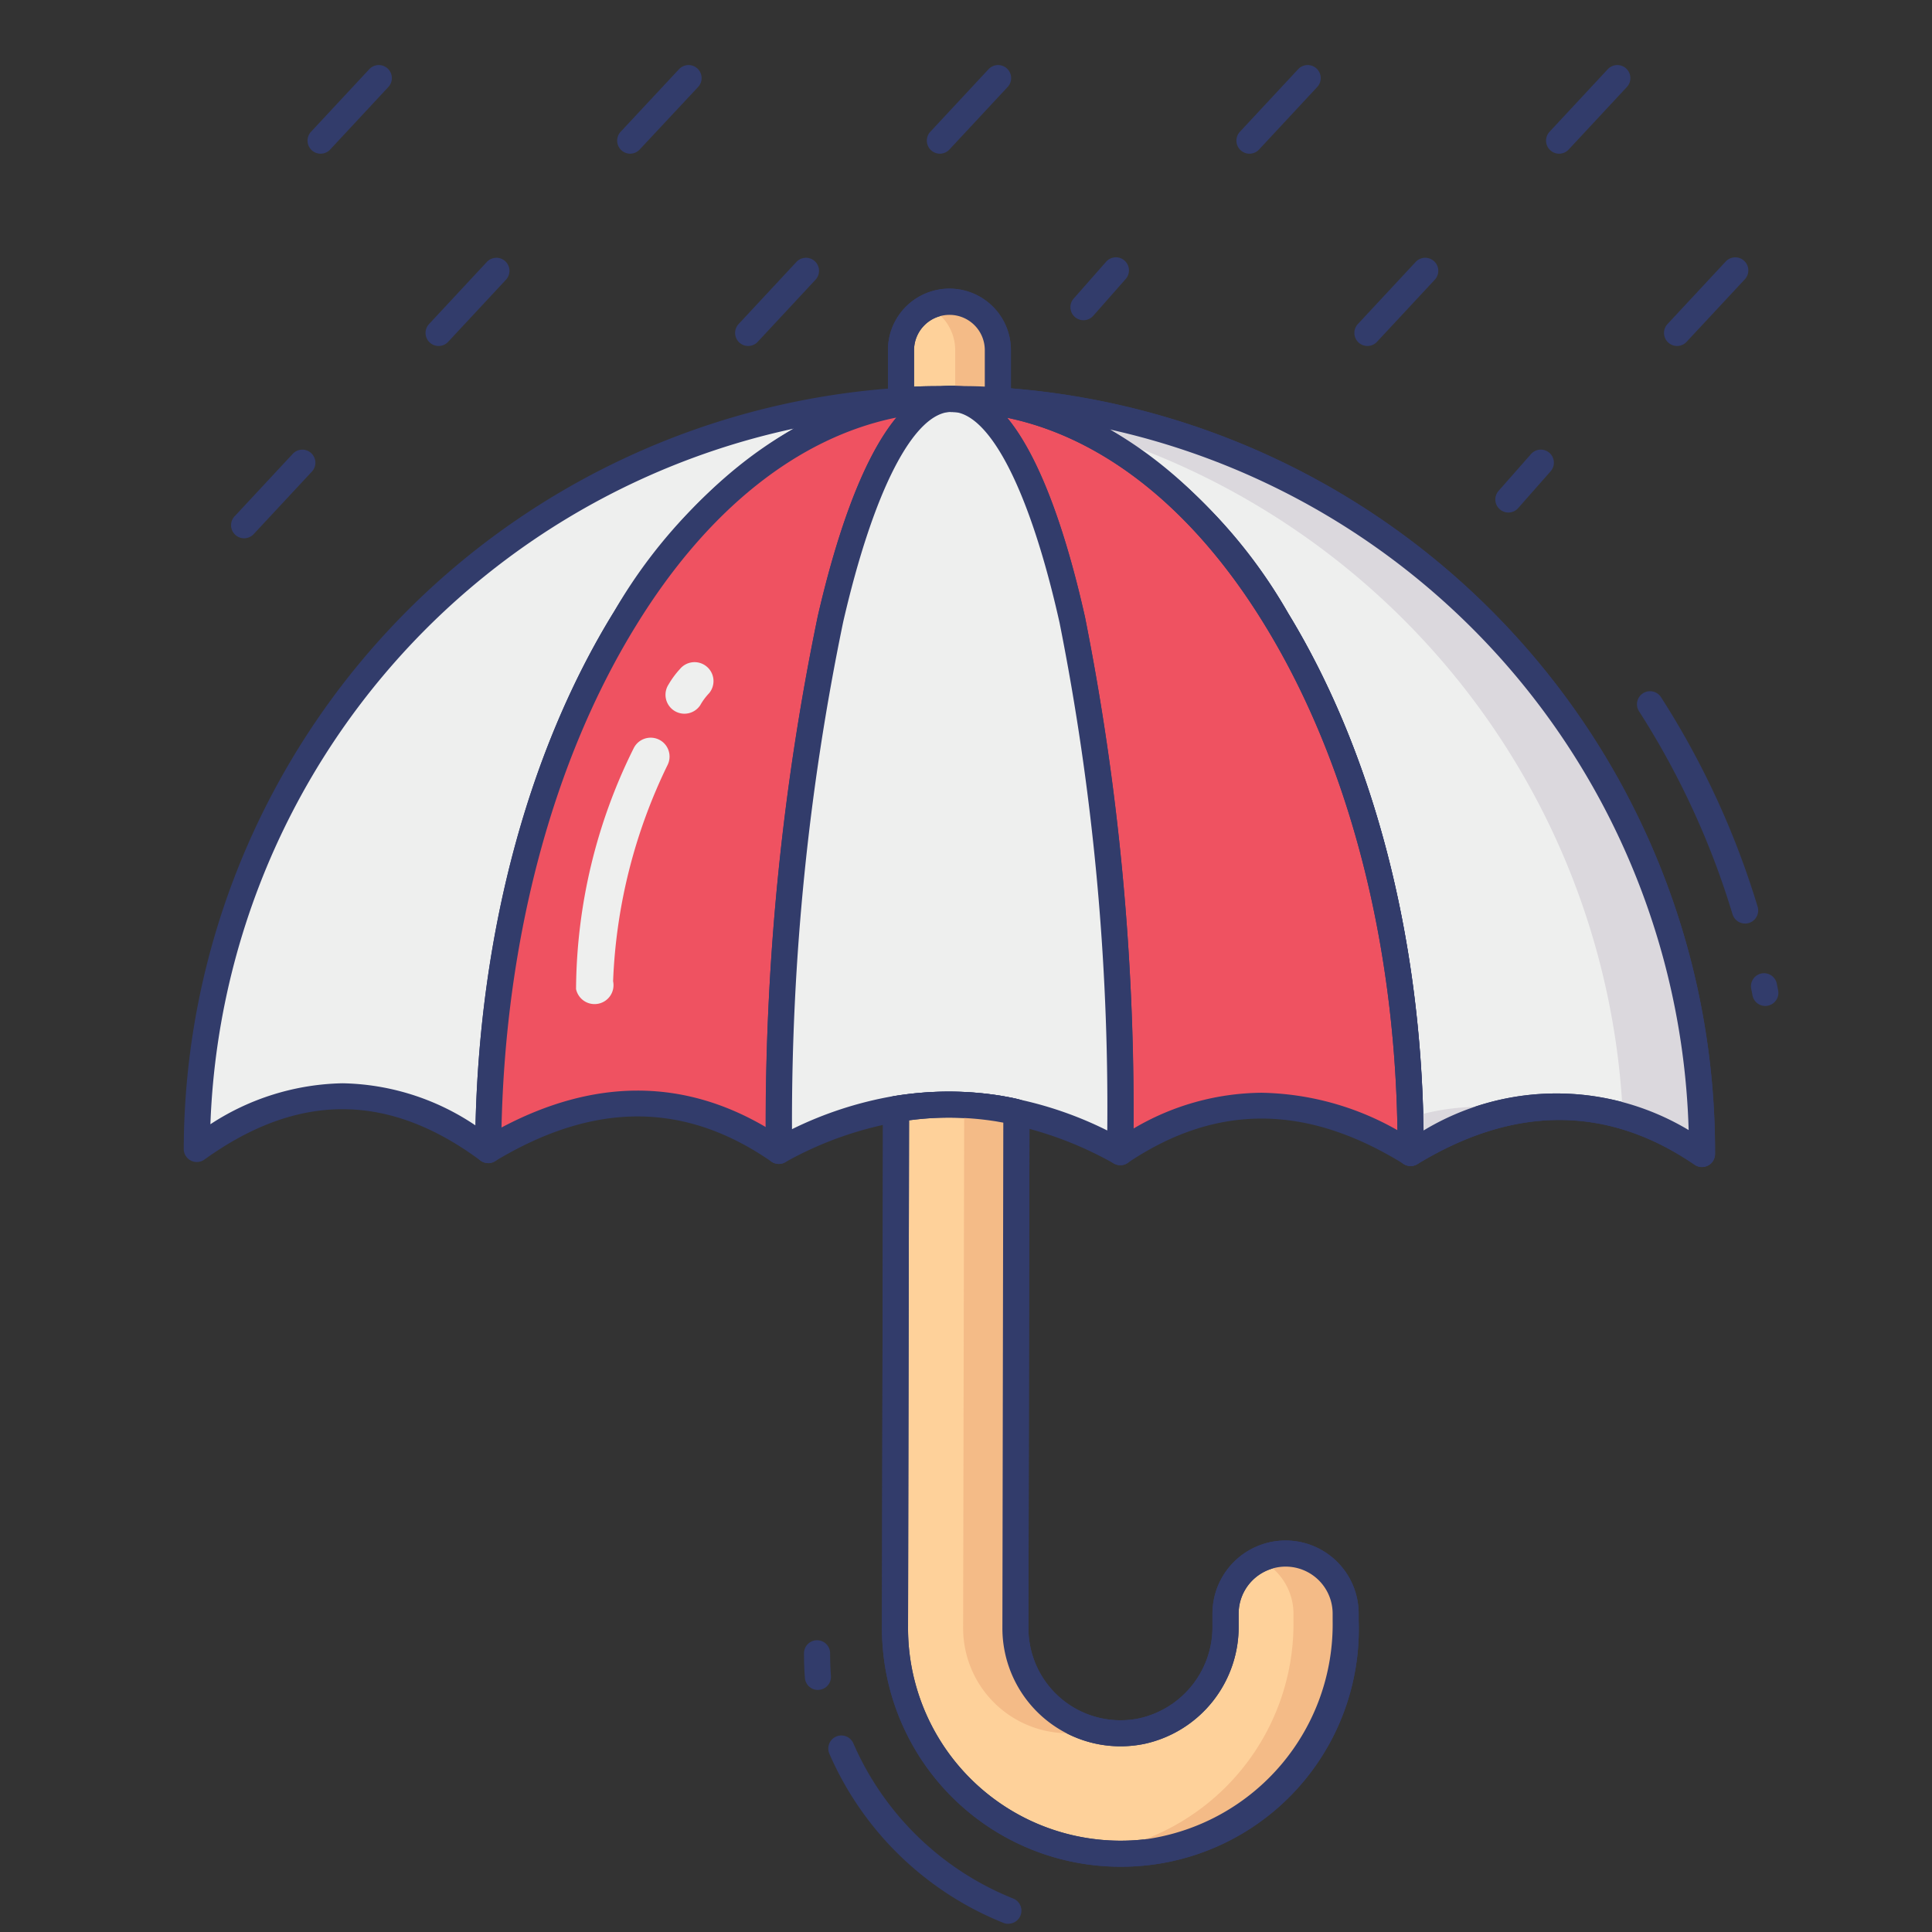 <svg height="512" viewBox="0 0 74 74" width="512" xmlns="http://www.w3.org/2000/svg"><rect x="0" y="0" width="74" height="74" fill="#333333" stroke="none"/><g id="line_color" data-name="line color"><path d="m36.01 15.29c-4.69.18-8.96 3.35-12.06 8.39-3.22 5.21-5.22 12.41-5.25 20.37-3.59-2.66-7.31-2.81-11.16-.04a28.795 28.795 0 0 1 26.97-28.66 1.224 1.224 0 0 1 .19-.02c.44-.03.87-.04 1.31-.04z" fill="#eeefee"/><g fill="#323c6b"><path d="m18.7 44.55a.5.5 0 0 1 -.3-.1c-3.521-2.608-6.978-2.619-10.57-.036a.5.5 0 0 1 -.792-.408 29.294 29.294 0 0 1 27.441-29.155 1.16 1.16 0 0 1 .221-.021c.417-.03.858-.04 1.31-.04a.5.5 0 0 1 .019 1c-4.384.168-8.523 3.063-11.653 8.152-3.31 5.354-5.147 12.5-5.176 20.11a.5.5 0 0 1 -.5.5zm-5.58-3.058a9.386 9.386 0 0 1 5.093 1.615c.171-7.443 2.045-14.4 5.312-19.689a19.628 19.628 0 0 1 6.874-7 28.3 28.3 0 0 0 -22.34 26.643 9.547 9.547 0 0 1 5.061-1.569z"/><path d="m67.616 38.532a.5.5 0 0 1 -.491-.407l-.049-.248a.5.5 0 0 1 .98-.2l.051.26a.5.5 0 0 1 -.4.584.516.516 0 0 1 -.091.011z"/><path d="m66.839 35.373a.5.5 0 0 1 -.479-.355 30.967 30.967 0 0 0 -3.581-7.773.5.5 0 1 1 .842-.54 31.949 31.949 0 0 1 3.7 8.024.5.5 0 0 1 -.479.645z"/></g><path d="m65.19 44.2c-3.39-2.32-7.13-2.49-11.16-.04.03-7.95-1.92-15.16-5.11-20.4-3.07-5.06-7.31-8.26-12-8.47.44 0 .86.02 1.3.05h.01a28.816 28.816 0 0 1 26.96 28.86z" fill="#eeefee"/><path d="m65.19 44.7a.5.5 0 0 1 -.282-.087c-3.328-2.278-6.9-2.286-10.618-.025a.5.5 0 0 1 -.76-.429c.028-7.6-1.761-14.755-5.038-20.139-3.1-5.111-7.219-8.034-11.6-8.23a.5.5 0 0 1 .022-1c.451 0 .883.021 1.333.051a29.314 29.314 0 0 1 27.443 29.359.5.5 0 0 1 -.5.5zm-22.684-28.251a19.65 19.65 0 0 1 6.841 7.051c3.247 5.333 5.074 12.336 5.179 19.8a9.844 9.844 0 0 1 10.153-.016 28.326 28.326 0 0 0 -22.173-26.835z" fill="#323c6b"/><path d="m53.82 23.79a28.739 28.739 0 0 1 8.339 18.953 10.54 10.54 0 0 1 3.031 1.457 28.816 28.816 0 0 0 -26.96-28.86h-.01c-.44-.03-.86-.05-1.3-.05a11.5 11.5 0 0 1 4.361 1.1 28.869 28.869 0 0 1 12.539 7.4z" fill="#dbd8dd"/><path d="m53.993 42.808c.011.451.039.9.037 1.352a11.877 11.877 0 0 1 4.2-1.638 9.063 9.063 0 0 0 -4.237.286z" fill="#dbd8dd"/><path d="m36.45 15.28c-1.8 0-3.44 3.23-4.64 8.43a96.371 96.371 0 0 0 -1.98 20.37c-3.58-2.48-7.3-2.34-11.13-.03.03-7.96 2.03-15.16 5.25-20.37 3.1-5.04 7.37-8.21 12.06-8.39.15-.01.29-.01.44-.01z" fill="#ef5261"/><path d="m29.83 44.58a.5.5 0 0 1 -.285-.089c-3.322-2.3-6.785-2.305-10.587-.013a.5.5 0 0 1 -.758-.43c.029-7.8 1.92-15.123 5.325-20.63 3.31-5.382 7.737-8.446 12.466-8.627.147-.01.3-.011.459-.011a.5.5 0 0 1 0 1c-1.438 0-2.991 3.006-4.153 8.042a95.672 95.672 0 0 0 -1.967 20.26.5.5 0 0 1 -.5.5zm4.5-28.586c-3.753.758-7.235 3.524-9.956 7.948-3.184 5.151-5.005 11.956-5.165 19.244 3.545-1.879 6.944-1.885 10.124-.015a95.216 95.216 0 0 1 1.99-19.571c.64-2.779 1.622-5.924 3.009-7.606z" fill="#323c6b"/><path d="m54.03 44.16c-3.7-2.29-7.4-2.53-11.12-.03a97.043 97.043 0 0 0 -1.84-20.39c-1.17-5.22-2.8-8.45-4.61-8.46.16 0 .31 0 .46.01 4.69.21 8.93 3.41 12 8.47 3.19 5.24 5.14 12.45 5.11 20.4z" fill="#ef5261"/><path d="m54.03 44.66a.5.5 0 0 1 -.263-.075c-3.727-2.307-7.187-2.321-10.578-.041a.5.5 0 0 1 -.779-.417 96.321 96.321 0 0 0 -1.829-20.279c-1.13-5.044-2.672-8.061-4.125-8.069a.5.5 0 0 1 0-1c.172 0 .333 0 .494.011 4.708.211 9.114 3.3 12.393 8.709 3.372 5.538 5.212 12.876 5.183 20.662a.5.5 0 0 1 -.5.5zm-5.711-2.805a10.87 10.87 0 0 1 5.206 1.434c-.105-7.278-1.881-14.092-5.033-19.27-2.7-4.45-6.17-7.241-9.91-8.018 1.386 1.689 2.351 4.845 2.975 7.629a95.876 95.876 0 0 1 1.853 19.6 9.768 9.768 0 0 1 4.909-1.375z" fill="#323c6b"/><path d="m42.91 44.13a14.374 14.374 0 0 0 -3.98-1.53c-.23-.06-.46-.1-.69-.14a11.966 11.966 0 0 0 -3.73-.01l-.19.03a14.108 14.108 0 0 0 -4.49 1.6 96.371 96.371 0 0 1 1.98-20.37c1.2-5.2 2.84-8.43 4.64-8.43h.01c1.81.01 3.44 3.24 4.61 8.46a97.043 97.043 0 0 1 1.84 20.39z" fill="#eeefee"/><path d="m42.91 44.63a.5.5 0 0 1 -.242-.062 13.932 13.932 0 0 0 -3.841-1.478c-.238-.062-.453-.1-.667-.136a11.457 11.457 0 0 0 -3.575-.009l-.184.029a13.648 13.648 0 0 0 -4.331 1.545.5.5 0 0 1 -.741-.439 96.713 96.713 0 0 1 1.994-20.48c.928-4.023 2.571-8.818 5.127-8.818 2.587.015 4.2 4.821 5.107 8.851a97.363 97.363 0 0 1 1.853 20.5.5.5 0 0 1 -.5.5zm-6.538-2.819a12.161 12.161 0 0 1 1.948.156c.253.044.5.087.737.15a14.274 14.274 0 0 1 3.354 1.183 94.959 94.959 0 0 0 -1.829-19.456c-1.13-5.044-2.672-8.061-4.125-8.069s-3 3.006-4.16 8.042a94.3 94.3 0 0 0 -1.962 19.433 14.321 14.321 0 0 1 3.9-1.269l.113-.018a13.3 13.3 0 0 1 2.024-.152z" fill="#323c6b"/><path d="m65.19 44.7a.5.5 0 0 1 -.282-.087c-3.328-2.278-6.9-2.286-10.618-.025a.5.5 0 0 1 -.76-.429c.028-7.6-1.761-14.755-5.038-20.139-3.1-5.111-7.219-8.034-11.6-8.23a.5.5 0 0 1 .022-1c.451 0 .883.021 1.333.051a29.314 29.314 0 0 1 27.443 29.359.5.5 0 0 1 -.5.5zm-22.684-28.251a19.65 19.65 0 0 1 6.841 7.051c3.247 5.333 5.074 12.336 5.179 19.8a9.844 9.844 0 0 1 10.153-.016 28.326 28.326 0 0 0 -22.173-26.835z" fill="#323c6b"/><path d="m51.54 61.81v.26a8.84 8.84 0 0 1 -7.5 8.86 8.643 8.643 0 0 1 -9.76-8.58l.04-19.87.19-.03a11.966 11.966 0 0 1 3.73.01c.23.04.46.08.69.14l-.04 19.76a4.025 4.025 0 0 0 4.86 3.94 4.083 4.083 0 0 0 3.19-4.05v-.45a2.307 2.307 0 0 1 .68-1.63 2.3 2.3 0 0 1 3.92 1.64z" fill="#fed19a"/><path d="m42.936 71.5a9.137 9.137 0 0 1 -9.155-9.151l.04-19.87a.5.5 0 0 1 .416-.492l.115-.019a12.637 12.637 0 0 1 3.969 0c.253.044.5.087.737.15a.5.5 0 0 1 .374.485l-.04 19.76a3.525 3.525 0 0 0 4.257 3.45 3.582 3.582 0 0 0 2.791-3.563v-.45a2.8 2.8 0 1 1 5.6.01v.26a9.1 9.1 0 0 1 -9.1 9.43zm-8.117-28.589-.039 19.44a8.142 8.142 0 0 0 9.2 8.083 8.314 8.314 0 0 0 7.063-8.365v-.259a1.8 1.8 0 1 0 -3.6-.01v.45a4.583 4.583 0 0 1 -3.591 4.54 4.525 4.525 0 0 1 -5.458-4.43l.035-19.36-.269-.048a11.429 11.429 0 0 0 -3.341-.041z" fill="#323c6b"/><path d="m36.24 42.46c.23.04.46.08.69.14l-.04 19.76a4.025 4.025 0 0 0 4.86 3.94c.048-.01.092-.03.139-.042a4.041 4.041 0 0 1 -3-3.9l.04-19.76c-.23-.06-.46-.1-.69-.14a11.9 11.9 0 0 0 -2.884-.107c.296.027.591.062.885.109z" fill="#f4bb87"/><path d="m49.25 59.5a2.293 2.293 0 0 0 -1.007.237 2.307 2.307 0 0 1 1.3 2.073v.26a8.84 8.84 0 0 1 -7.5 8.86c-.038 0-.074 0-.112.008a8.595 8.595 0 0 0 9.609-8.868v-.26a2.3 2.3 0 0 0 -2.29-2.31z" fill="#f4bb87"/><path d="m31.329 64.729a.5.5 0 0 1 -.5-.462q-.035-.467-.034-.942a.5.5 0 0 1 .5-.5.5.5 0 0 1 .5.5q0 .435.031.865a.5.5 0 0 1 -.461.536z" fill="#323c6b"/><path d="m38.622 73.687a.5.5 0 0 1 -.185-.035 12.236 12.236 0 0 1 -6.67-6.479.5.5 0 1 1 .918-.4 11.233 11.233 0 0 0 6.122 5.945.5.5 0 0 1 -.185.965z" fill="#323c6b"/><path d="m42.936 71.5a9.137 9.137 0 0 1 -9.155-9.151l.04-19.87a.5.5 0 0 1 .416-.492l.115-.019a12.637 12.637 0 0 1 3.969 0c.253.044.5.087.737.15a.5.5 0 0 1 .374.485l-.04 19.76a3.525 3.525 0 0 0 4.257 3.45 3.582 3.582 0 0 0 2.791-3.563v-.45a2.8 2.8 0 1 1 5.6.01v.26a9.1 9.1 0 0 1 -9.1 9.43zm-8.117-28.589-.039 19.44a8.142 8.142 0 0 0 9.2 8.083 8.314 8.314 0 0 0 7.063-8.365v-.259a1.8 1.8 0 1 0 -3.6-.01v.45a4.583 4.583 0 0 1 -3.591 4.54 4.525 4.525 0 0 1 -5.458-4.43l.035-19.36-.269-.048a11.429 11.429 0 0 0 -3.341-.041z" fill="#323c6b"/><path d="m38.22 13.41v1.93c-.44-.03-.86-.05-1.3-.05-.15-.01-.3-.01-.46-.01h-.01c-.15 0-.29 0-.44.01-.44 0-.87.01-1.31.04a1.224 1.224 0 0 0 -.19.02v-1.94a1.855 1.855 0 0 1 3.71 0z" fill="#fed19a"/><path d="m34.51 15.85a.5.5 0 0 1 -.5-.5v-1.94a2.355 2.355 0 0 1 4.71 0v1.93a.5.5 0 0 1 -.534.5c-.428-.029-.837-.049-1.266-.049-.173-.01-.312-.006-.46-.01s-.278 0-.416.009c-.462 0-.881.01-1.31.04a.84.84 0 0 0 -.141.014.488.488 0 0 1 -.083.006zm1.86-3.79a1.357 1.357 0 0 0 -1.36 1.35v1.4c.324-.016.659-.021 1-.021a7.343 7.343 0 0 1 .944 0c.252 0 .5.006.766.019v-1.4a1.351 1.351 0 0 0 -1.35-1.348z" fill="#323c6b"/><path d="m36.37 11.56a9.425 9.425 0 0 0 -1.135.077 1.847 1.847 0 0 1 1.352 1.773v1.89c.333.007 1.295.015 1.633.038v-1.928a1.852 1.852 0 0 0 -1.85-1.85z" fill="#f4bb87"/><path d="m35.92 15.29c-.15-.01-.3-.01-.46-.01h-.01c-.15 0-.29 0-.44.01-.168 0-.334.012-.5.015v.045a1.224 1.224 0 0 1 .19-.02c.423-.029.837-.038 1.26-.038z" fill="#f4bb87"/><g fill="#323c6b"><path d="m38.22 15.845a.5.5 0 0 1 -.5-.495v-.01a.5.5 0 1 1 .5.5z"/><path d="m34.51 15.85a.5.5 0 0 1 -.5-.5v-1.94a2.355 2.355 0 0 1 4.71 0v1.93a.5.5 0 0 1 -.534.5c-.428-.029-.837-.049-1.266-.049-.173-.01-.312-.006-.46-.01s-.278 0-.416.009c-.462 0-.881.01-1.31.04a.84.84 0 0 0 -.141.014.488.488 0 0 1 -.083.006zm1.86-3.79a1.357 1.357 0 0 0 -1.36 1.35v1.4c.324-.016.659-.021 1-.021a7.343 7.343 0 0 1 .944 0c.252 0 .5.006.766.019v-1.4a1.351 1.351 0 0 0 -1.35-1.348z"/><path d="m59.718 5.887a.5.5 0 0 1 -.366-.841l2.222-2.387a.5.5 0 1 1 .731.682l-2.222 2.387a.5.5 0 0 1 -.365.159z"/><path d="m47.858 5.887a.5.5 0 0 1 -.366-.841l2.222-2.387a.5.5 0 1 1 .731.682l-2.221 2.387a.5.5 0 0 1 -.366.159z"/><path d="m36 5.887a.5.5 0 0 1 -.366-.841l2.222-2.387a.5.5 0 1 1 .731.682l-2.223 2.387a.5.5 0 0 1 -.364.159z"/><path d="m24.139 5.887a.5.5 0 0 1 -.366-.841l2.227-2.387a.5.5 0 1 1 .731.682l-2.231 2.387a.5.5 0 0 1 -.361.159z"/><path d="m12.28 5.887a.5.5 0 0 1 -.366-.841l2.222-2.387a.5.5 0 1 1 .731.682l-2.221 2.387a.5.5 0 0 1 -.366.159z"/><path d="m64.236 13.252a.5.5 0 0 1 -.366-.841l2.222-2.387a.5.5 0 1 1 .731.682l-2.223 2.387a.5.5 0 0 1 -.364.159z"/><path d="m52.376 13.252a.5.5 0 0 1 -.366-.841l2.222-2.387a.5.5 0 0 1 .731.682l-2.222 2.387a.5.5 0 0 1 -.365.159z"/><path d="m41.5 12.265a.5.5 0 0 1 -.375-.831l1.234-1.4a.5.5 0 1 1 .75.661l-1.234 1.4a.5.5 0 0 1 -.375.17z"/><path d="m28.657 13.252a.5.5 0 0 1 -.366-.841l2.222-2.387a.5.5 0 0 1 .731.682l-2.222 2.387a.5.5 0 0 1 -.365.159z"/><path d="m16.8 13.252a.5.5 0 0 1 -.366-.841l2.222-2.387a.5.5 0 0 1 .731.682l-2.222 2.387a.5.5 0 0 1 -.365.159z"/><path d="m57.776 19.631a.5.5 0 0 1 -.376-.831l1.234-1.4a.5.5 0 1 1 .75.661l-1.234 1.4a.5.5 0 0 1 -.374.17z"/><path d="m9.351 20.618a.5.5 0 0 1 -.366-.841l2.222-2.387a.5.5 0 1 1 .731.682l-2.222 2.387a.5.5 0 0 1 -.365.159z"/></g><path d="m27.106 25.565-.043-.038a.725.725 0 0 0 -1.021.1 3.347 3.347 0 0 0 -.433.587.725.725 0 0 0 1.213.795 2.3 2.3 0 0 1 .34-.459.725.725 0 0 0 -.056-.985z" fill="#eeefee"/><path d="m25.455 28.488a.726.726 0 0 0 -1.182.168 20.96 20.96 0 0 0 -2.209 9.228.725.725 0 0 0 1.419-.3 20.711 20.711 0 0 1 2.087-8.284.726.726 0 0 0 -.115-.812z" fill="#eeefee"/></g></svg>